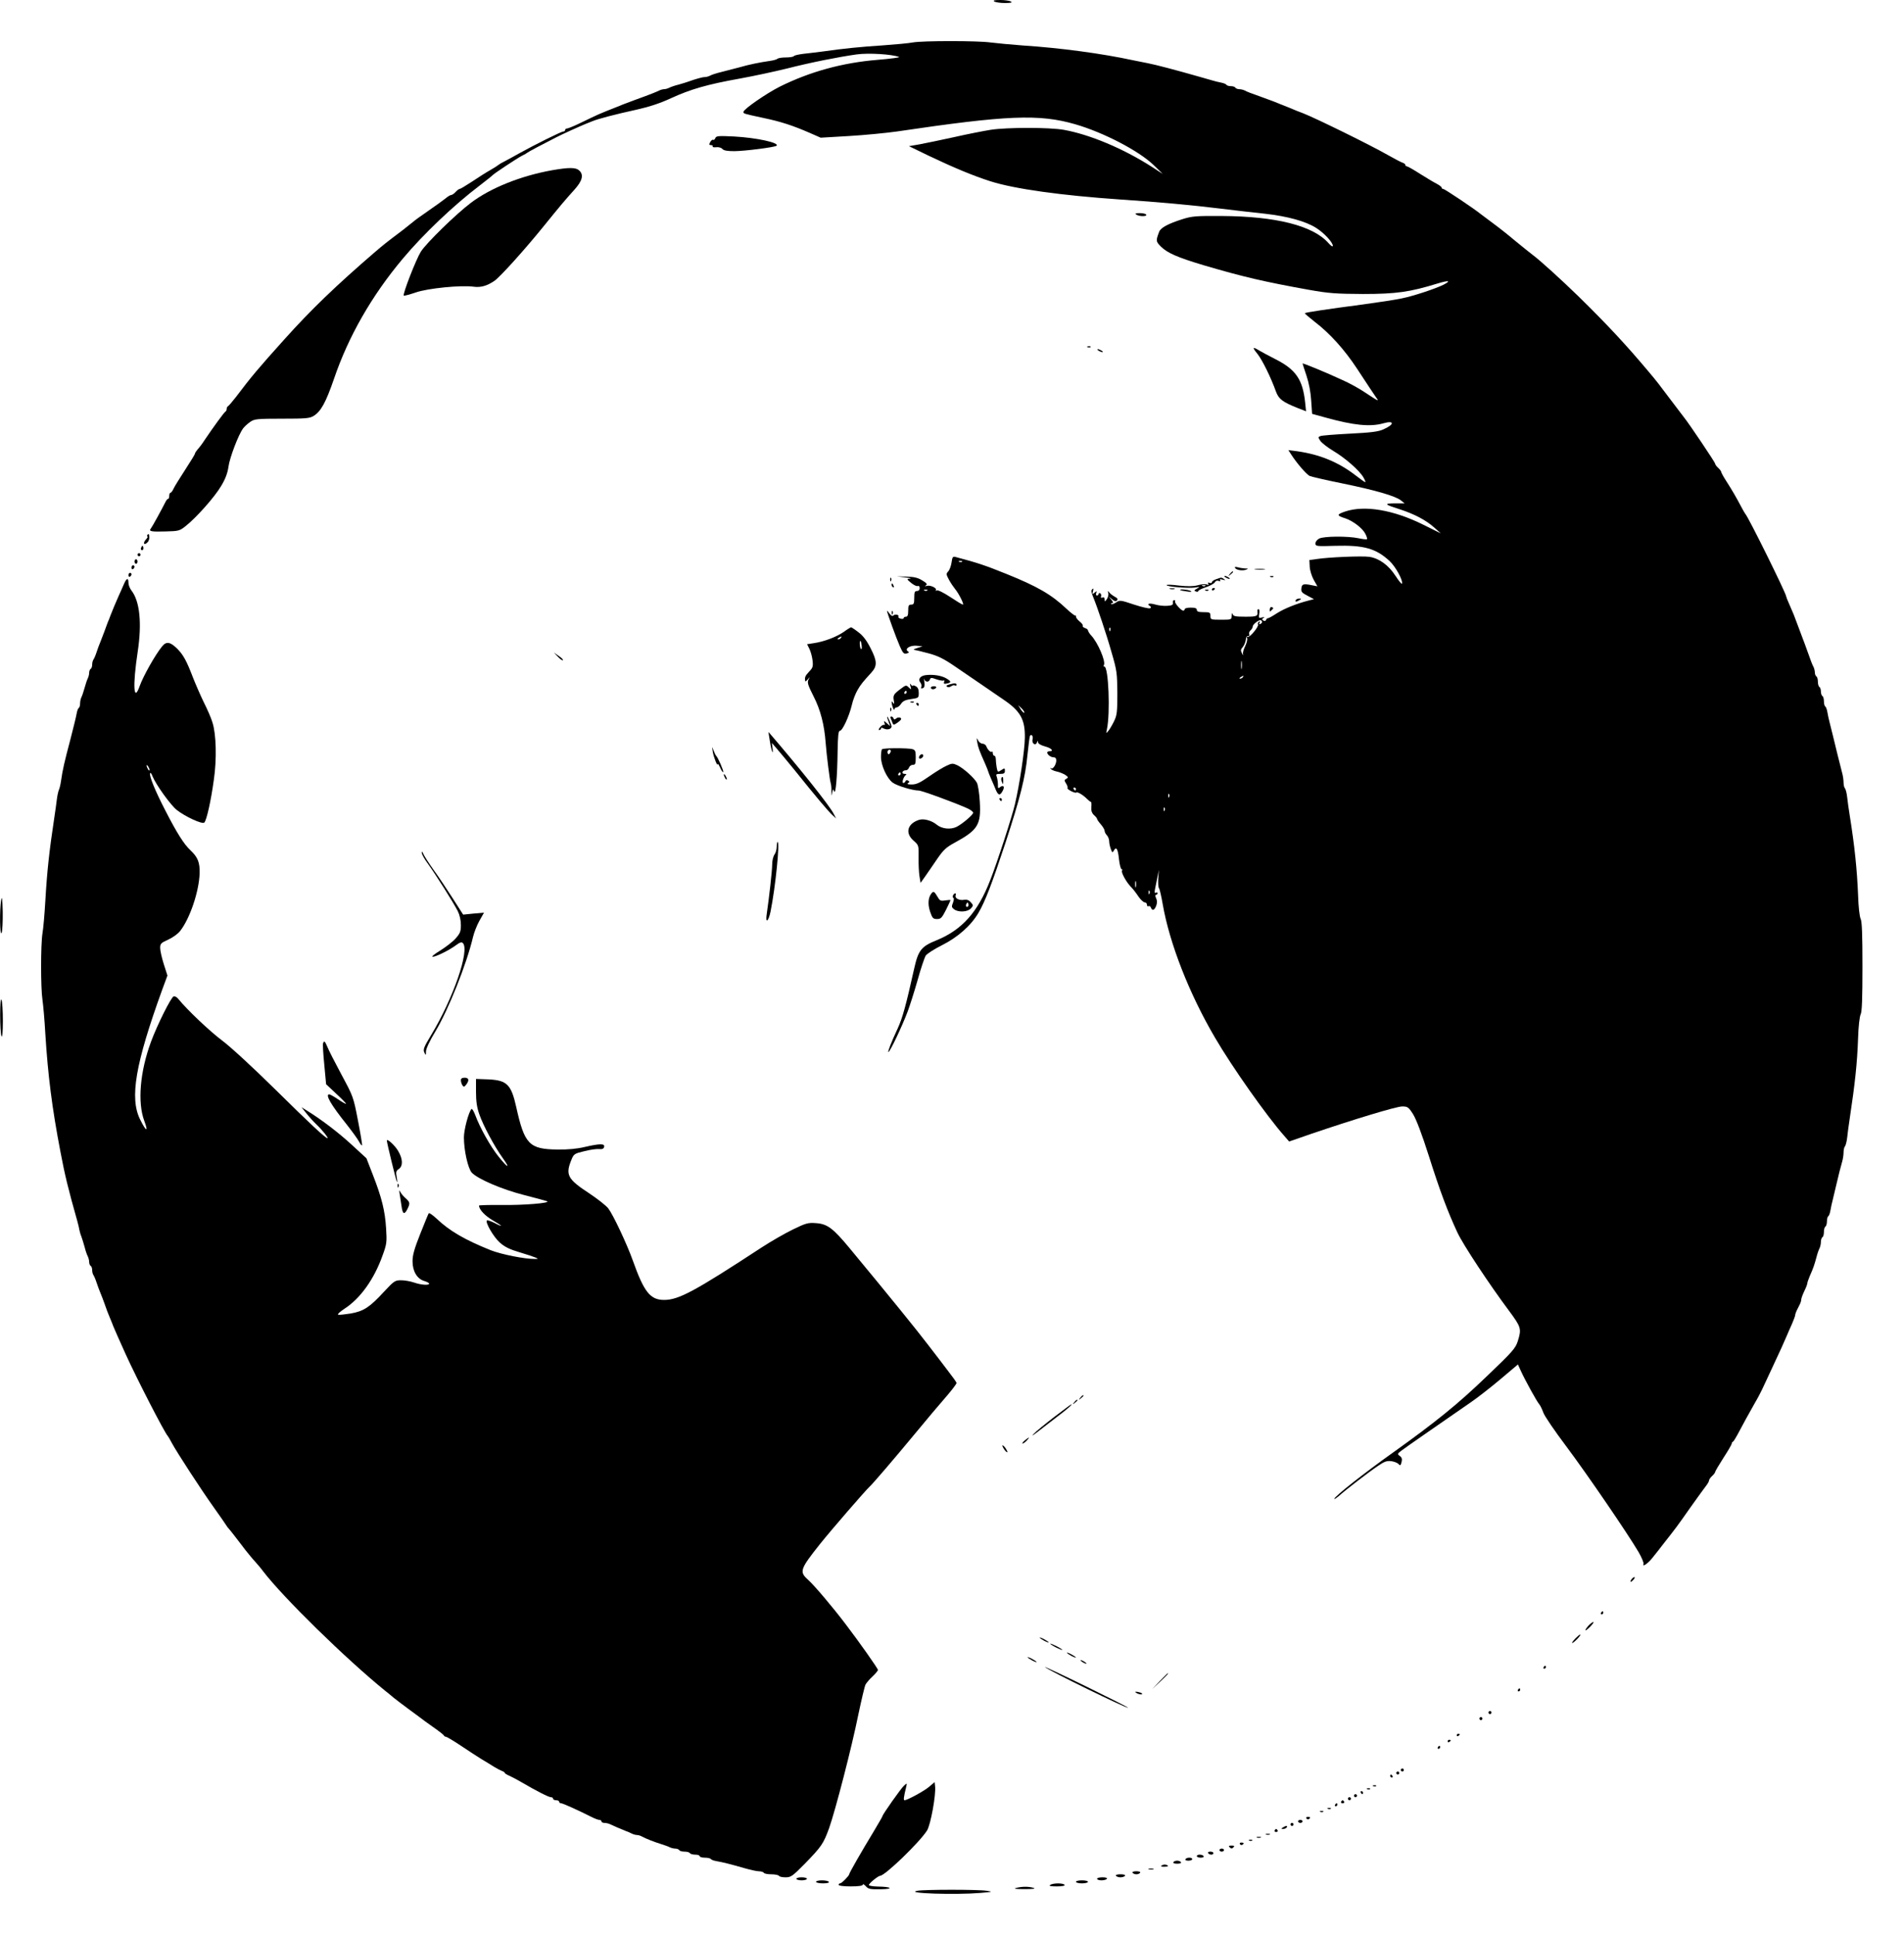 <?xml version="1.0" standalone="no"?>
<!DOCTYPE svg PUBLIC "-//W3C//DTD SVG 20010904//EN"
 "http://www.w3.org/TR/2001/REC-SVG-20010904/DTD/svg10.dtd">
<svg version="1.0" xmlns="http://www.w3.org/2000/svg"
 width="1260pt" height="1280pt" viewBox="0 0 1260 1280"
 preserveAspectRatio="xMidYMid meet">

<g transform="translate(0,1280) scale(0.1,-0.1)"
fill="#000000" stroke="none">
<path d="M6580 12790 c8 -5 40 -10 70 -10 39 0 51 3 40 10 -8 5 -40 10 -70 10
-39 0 -51 -3 -40 -10z"/>
<path d="M6040 12519 c-25 -5 -112 -13 -195 -19 -153 -10 -261 -21 -395 -40
-41 -5 -101 -13 -133 -16 -31 -4 -60 -10 -63 -15 -3 -5 -27 -9 -53 -9 -26 0
-51 -4 -56 -9 -6 -5 -28 -11 -50 -14 -70 -10 -138 -24 -200 -42 -33 -9 -87
-23 -120 -31 -33 -8 -68 -19 -77 -25 -10 -5 -25 -9 -35 -9 -15 0 -61 -13 -108
-30 -11 -4 -40 -13 -65 -20 -25 -6 -53 -16 -62 -21 -10 -5 -25 -9 -33 -9 -8 0
-23 -4 -33 -9 -18 -9 -57 -25 -157 -61 -33 -12 -71 -27 -85 -32 -14 -6 -35
-15 -47 -19 -58 -23 -71 -28 -113 -46 -25 -11 -79 -37 -120 -57 -41 -20 -81
-36 -87 -36 -7 0 -13 -4 -13 -10 0 -5 -6 -10 -12 -10 -14 0 -194 -90 -293
-145 -33 -19 -76 -42 -95 -52 -19 -9 -37 -20 -40 -23 -3 -3 -27 -19 -55 -35
-27 -15 -82 -50 -122 -77 -40 -26 -76 -48 -81 -48 -5 0 -17 -9 -27 -20 -10
-11 -23 -20 -29 -20 -6 0 -23 -10 -38 -23 -15 -12 -66 -49 -114 -82 -48 -33
-92 -65 -98 -71 -6 -5 -37 -30 -69 -55 -113 -85 -130 -99 -185 -146 -258 -222
-424 -382 -600 -578 -171 -190 -219 -247 -321 -382 -25 -32 -48 -59 -53 -61
-4 -2 -8 -10 -8 -17 0 -7 -3 -15 -7 -17 -8 -3 -83 -106 -138 -188 -16 -25 -38
-54 -48 -64 -9 -11 -17 -23 -17 -28 0 -4 -29 -51 -64 -105 -35 -54 -70 -110
-77 -125 -7 -16 -16 -28 -21 -28 -4 0 -8 -9 -8 -20 0 -11 -3 -20 -7 -20 -5 0
-13 -10 -19 -23 -24 -48 -87 -163 -96 -174 -15 -18 2 -22 98 -19 86 2 93 4
132 35 70 55 192 192 235 265 29 48 43 86 49 129 8 59 66 212 97 253 9 12 30
31 47 43 28 19 44 21 210 21 156 0 183 2 209 18 49 30 81 89 135 245 95 280
250 551 455 795 138 165 341 357 510 485 44 34 82 64 85 68 8 10 162 112 195
129 17 8 32 17 35 20 5 5 101 56 190 101 40 21 165 77 195 89 11 4 31 12 45
18 35 15 153 46 295 77 81 18 154 42 225 75 131 60 238 91 455 130 94 17 233
47 310 66 161 41 343 77 464 94 80 11 235 1 281 -17 8 -3 -56 -12 -143 -19
-232 -19 -447 -78 -648 -178 -89 -45 -239 -149 -239 -166 0 -12 -4 -11 130
-40 116 -24 198 -51 308 -99 l73 -32 187 11 c103 6 246 20 317 30 730 108 941
117 1180 48 187 -54 420 -175 518 -269 l62 -60 -77 50 c-187 119 -406 211
-578 242 -95 17 -377 17 -485 0 -44 -7 -152 -28 -240 -48 -88 -19 -191 -41
-230 -48 l-70 -12 130 -63 c168 -80 293 -132 408 -169 160 -51 469 -94 862
-121 244 -16 483 -38 660 -60 88 -11 221 -26 296 -34 150 -17 270 -50 339 -94
51 -32 110 -95 110 -118 0 -9 -11 -2 -29 18 -101 115 -347 177 -707 179 -169
1 -196 -1 -259 -21 -95 -30 -144 -57 -154 -83 -23 -61 -22 -64 11 -98 44 -43
107 -71 284 -124 261 -77 405 -110 694 -162 135 -24 181 -27 360 -28 219 0
310 13 492 69 76 23 94 20 40 -8 -50 -25 -199 -75 -275 -90 -41 -9 -159 -27
-263 -41 -230 -30 -374 -52 -379 -57 -2 -2 27 -27 64 -56 101 -77 197 -183
282 -312 87 -133 103 -156 126 -190 21 -28 19 -28 -79 37 -36 24 -101 60 -145
79 -103 48 -263 114 -263 109 0 -3 12 -39 26 -81 16 -48 28 -111 31 -165 l6
-87 91 -25 c184 -51 293 -62 379 -38 76 22 77 -7 1 -40 -33 -15 -82 -21 -221
-28 -98 -5 -186 -12 -195 -16 -16 -6 -16 -9 -1 -31 9 -14 48 -44 86 -67 79
-47 173 -129 200 -176 10 -17 15 -31 12 -31 -4 0 -32 20 -63 44 -115 89 -239
140 -391 161 l-55 7 18 -28 c37 -58 102 -133 123 -143 12 -5 111 -28 220 -50
218 -45 345 -82 383 -111 l25 -20 -65 0 c-75 -1 -69 -7 35 -40 95 -31 171 -71
225 -119 l45 -40 -115 57 c-199 99 -389 131 -518 88 -58 -20 -58 -27 0 -45 51
-17 114 -65 133 -102 9 -17 14 -33 11 -36 -2 -3 -28 0 -56 6 -70 15 -229 14
-260 -2 -14 -7 -25 -21 -25 -32 0 -19 6 -20 132 -16 188 5 268 -17 358 -100
40 -37 90 -128 83 -150 -2 -6 -21 17 -43 51 -46 71 -108 116 -173 126 -46 7
-270 -2 -352 -15 l-45 -6 2 -43 c1 -24 13 -63 26 -87 l25 -44 -31 6 c-61 13
-72 10 -75 -19 -3 -23 3 -30 40 -49 l43 -23 -35 -9 c-81 -21 -158 -52 -208
-83 -29 -19 -56 -34 -61 -34 -5 0 -11 -5 -13 -12 -3 -7 -10 -8 -17 -4 -11 7
-11 10 0 18 10 6 7 7 -9 3 -22 -6 -23 -4 -19 24 3 17 1 31 -4 31 -6 0 -9 -6
-8 -12 4 -35 -1 -38 -80 -38 -67 0 -80 3 -84 18 -3 10 -5 6 -6 -10 -1 -28 -2
-28 -71 -28 -68 0 -70 1 -70 25 0 23 -4 25 -45 25 -33 0 -45 4 -45 15 0 11
-11 15 -40 15 -22 0 -40 -4 -40 -10 0 -5 -4 -10 -10 -10 -14 0 -60 52 -54 62
3 4 0 8 -6 8 -6 0 -10 -8 -8 -17 2 -14 -5 -19 -37 -21 -22 -2 -57 2 -78 8 -39
12 -63 6 -38 -9 9 -6 10 -10 2 -15 -6 -4 -54 7 -106 24 -90 30 -95 31 -120 14
-14 -9 -28 -14 -32 -10 -3 3 0 6 7 6 9 0 7 7 -6 23 l-19 22 23 -19 c16 -14 26
-16 33 -9 8 8 5 15 -12 24 -13 7 -30 19 -37 28 -12 14 -13 14 -8 -2 3 -10 -1
-28 -9 -40 -13 -19 -15 -19 -15 -3 0 12 -5 16 -14 13 -10 -4 -13 -1 -10 7 3 8
1 17 -5 21 -6 3 -11 1 -11 -4 0 -6 -5 -11 -11 -11 -6 0 -8 7 -5 16 6 15 4 15
-11 3 -15 -13 -16 -12 -10 10 4 17 3 21 -5 13 -8 -8 -7 -21 5 -49 28 -68 88
-245 124 -373 34 -116 36 -135 37 -265 0 -122 -2 -146 -21 -185 -12 -25 -29
-54 -38 -65 -16 -19 -16 -19 -10 10 23 107 11 415 -17 415 -5 0 -6 4 -3 10 14
23 -40 150 -85 197 -11 12 -20 27 -20 32 0 5 -9 13 -20 16 -11 4 -18 10 -15
15 3 5 -6 17 -20 28 -14 11 -25 26 -25 33 0 7 -2 10 -5 7 -3 -2 -28 17 -57 44
-99 94 -192 148 -398 231 -144 58 -189 73 -336 112 -19 5 -22 0 -27 -36 -3
-22 -13 -49 -22 -59 -15 -16 -14 -20 5 -56 12 -22 30 -48 39 -59 26 -31 63
-105 53 -105 -5 0 -43 23 -85 51 -44 29 -81 47 -88 43 -7 -4 -9 -3 -6 3 8 13
-38 34 -60 27 -13 -4 -15 -3 -5 4 10 7 4 15 -25 32 -28 18 -55 24 -103 25
l-65 2 55 -7 c30 -3 45 -7 32 -8 -23 -2 -23 -3 7 -28 17 -14 37 -24 44 -21 8
3 13 -3 13 -14 0 -12 -7 -19 -18 -19 -15 0 -18 -8 -18 -45 0 -38 -3 -45 -20
-45 -17 0 -20 -7 -20 -40 0 -29 -4 -40 -15 -40 -8 0 -15 -4 -15 -9 0 -5 -9 -7
-20 -4 -11 3 -18 9 -15 13 8 12 -21 20 -33 8 -6 -6 -15 -2 -26 13 -9 13 -16
21 -16 17 0 -12 61 -180 85 -234 20 -45 26 -52 45 -47 16 4 18 8 8 14 -25 16
14 41 58 37 l39 -4 -35 -11 c-19 -6 -29 -12 -21 -12 8 -1 51 -11 95 -23 61
-16 101 -36 170 -83 50 -34 134 -91 186 -127 52 -36 115 -79 140 -96 113 -76
144 -132 142 -253 -1 -82 -34 -305 -66 -441 -19 -81 -118 -387 -164 -503 -82
-211 -187 -327 -353 -395 -102 -41 -122 -66 -149 -186 -55 -247 -78 -330 -110
-399 -44 -94 -67 -155 -61 -155 10 0 91 171 127 267 14 37 44 131 66 208 21
77 46 150 54 163 8 12 56 43 106 68 106 53 193 130 243 215 45 77 89 192 179
464 97 296 131 432 145 579 7 65 14 123 17 128 10 15 22 -2 17 -23 -7 -27 19
-46 29 -21 5 14 7 14 7 2 1 -10 18 -20 46 -28 43 -11 62 -32 30 -32 -8 0 -15
-4 -15 -8 0 -14 23 -32 42 -32 12 0 18 -7 18 -22 -1 -28 -24 -61 -35 -50 -5 4
-5 2 -2 -4 4 -6 21 -14 39 -18 17 -3 43 -14 57 -22 21 -15 22 -18 8 -26 -15
-8 -15 -11 -2 -32 8 -12 12 -25 9 -29 -3 -3 7 -12 24 -21 16 -8 32 -13 35 -9
7 6 45 -16 72 -44 10 -10 21 -18 24 -18 3 0 5 -15 3 -34 -2 -24 3 -39 17 -53
12 -10 21 -22 21 -26 0 -4 11 -20 25 -36 14 -16 25 -35 25 -43 0 -8 7 -21 15
-29 8 -9 15 -26 15 -39 0 -13 5 -36 11 -52 9 -25 11 -26 20 -10 16 29 27 11
34 -58 4 -36 12 -65 17 -65 5 0 6 -5 3 -10 -7 -11 26 -71 54 -102 21 -22 32
-36 59 -75 13 -18 30 -33 38 -33 8 0 14 -7 14 -16 0 -8 5 -12 10 -9 6 3 13 -1
16 -9 9 -24 23 -19 35 11 7 19 7 35 0 50 -7 15 -7 23 -1 23 6 0 10 5 10 11 0
5 -5 7 -11 3 -8 -5 -10 3 -5 27 4 19 11 54 16 79 l9 45 -4 -56 c-2 -31 0 -61
5 -65 4 -5 15 -52 24 -104 45 -261 176 -595 347 -886 114 -195 342 -518 457
-648 l33 -38 147 51 c282 96 563 181 601 181 36 0 42 -4 72 -51 21 -34 58
-130 105 -278 73 -231 124 -366 188 -504 37 -80 212 -345 343 -520 79 -107 83
-118 57 -200 -15 -47 -34 -69 -208 -235 -188 -181 -337 -301 -611 -497 -200
-142 -395 -296 -395 -311 0 -4 12 4 28 17 41 38 200 160 261 201 44 30 59 35
90 31 20 -3 41 -12 47 -20 10 -11 13 -9 19 14 5 20 2 31 -12 41 -17 12 -16 14
11 35 26 20 244 171 461 321 44 30 132 99 195 152 l115 97 20 -44 c28 -61 105
-201 121 -219 7 -8 19 -33 27 -55 7 -22 76 -123 153 -225 137 -183 405 -575
478 -699 20 -35 35 -70 32 -78 -10 -24 31 4 61 43 16 19 48 61 73 93 78 99 89
113 175 236 47 66 94 131 105 145 11 14 20 30 20 36 0 6 9 19 20 29 11 10 20
22 20 26 0 5 25 47 55 94 30 46 55 89 55 94 0 5 3 11 8 13 4 2 16 21 28 43 31
59 82 152 118 215 18 30 39 71 48 90 9 19 37 80 63 135 58 124 79 170 98 215
8 19 24 56 36 82 11 26 21 52 21 58 0 6 5 19 10 30 6 11 15 29 20 40 6 11 10
26 10 33 0 7 9 32 20 55 11 22 20 46 20 51 0 6 7 27 16 48 24 54 30 72 44 123
6 25 16 53 21 62 5 10 9 29 9 42 0 14 5 28 10 31 6 3 10 19 10 35 0 16 4 32
10 35 5 3 10 19 10 35 0 16 4 31 9 34 5 3 11 20 14 38 3 18 10 51 16 73 5 22
14 58 19 80 18 79 34 140 43 171 5 17 9 44 9 60 0 17 4 34 9 40 5 5 12 32 15
59 3 28 10 82 16 120 36 239 50 369 56 535 2 76 10 145 17 159 9 17 12 106 12
316 0 210 -3 299 -12 316 -7 14 -15 83 -17 159 -7 167 -22 318 -56 530 -6 36
-13 88 -16 115 -3 28 -10 54 -15 60 -5 5 -9 22 -9 38 0 16 -4 46 -10 66 -11
43 -48 189 -61 246 -6 22 -15 58 -20 80 -6 22 -13 55 -16 73 -3 18 -9 35 -14
38 -5 3 -9 18 -9 34 0 16 -4 32 -10 35 -5 3 -10 17 -10 30 0 13 -4 27 -10 30
-5 3 -10 19 -10 35 0 16 -4 32 -10 35 -5 3 -10 15 -10 26 0 10 -4 27 -9 37 -6
9 -22 51 -36 92 -15 41 -30 84 -35 95 -4 11 -18 47 -30 80 -27 74 -33 88 -59
147 -12 26 -21 50 -21 53 0 19 -251 527 -270 545 -3 3 -14 23 -26 45 -32 61
-62 113 -100 172 -19 29 -34 57 -34 62 0 4 -9 16 -20 26 -11 10 -20 22 -20 28
0 8 -174 267 -206 306 -7 9 -41 54 -76 100 -98 130 -99 132 -157 201 -152 181
-278 316 -466 500 -112 109 -255 239 -304 275 -15 11 -65 52 -112 90 -46 39
-113 92 -149 118 -36 27 -72 54 -80 60 -44 36 -240 167 -249 167 -6 0 -11 4
-11 9 0 5 -15 16 -32 25 -18 9 -68 39 -111 66 -43 28 -83 50 -88 50 -5 0 -9 4
-9 9 0 5 -8 11 -17 14 -10 3 -54 26 -98 51 -119 68 -478 244 -560 276 -25 9
-62 24 -97 39 -16 6 -39 16 -53 21 -14 6 -35 14 -47 19 -13 5 -57 21 -98 36
-41 14 -83 30 -92 36 -10 5 -27 9 -37 9 -11 0 -23 5 -26 10 -3 6 -17 10 -30
10 -13 0 -26 4 -29 9 -3 5 -18 11 -33 14 -16 3 -46 10 -68 17 -22 6 -53 15
-70 20 -161 46 -297 82 -350 92 -27 5 -70 14 -95 19 -208 45 -484 82 -730 98
-80 6 -176 15 -215 20 -83 12 -451 12 -515 0z m327 -3435 c-3 -3 -12 -4 -19
-1 -8 3 -5 6 6 6 11 1 17 -2 13 -5z m-230 -190 c-3 -3 -12 -4 -19 -1 -8 3 -5
6 6 6 11 1 17 -2 13 -5z m2215 -209 c0 -5 -6 -11 -13 -14 -7 -2 -9 1 -4 9 5 9
4 11 -4 6 -6 -4 -9 -12 -6 -17 8 -13 -56 -90 -68 -82 -6 4 -8 0 -4 -10 3 -8
-3 -32 -13 -52 -10 -20 -17 -44 -14 -53 3 -10 -1 -7 -7 6 -10 18 -9 25 5 41 9
10 18 32 20 47 1 18 7 28 15 26 8 -2 11 3 8 12 -3 8 1 20 9 26 8 7 14 18 14
25 0 14 40 45 53 42 5 -2 9 -7 9 -12z m-1005 -57 c-3 -8 -6 -5 -6 6 -1 11 2
17 5 13 3 -3 4 -12 1 -19z m870 -250 c-2 -13 -4 -3 -4 22 0 25 2 35 4 23 2
-13 2 -33 0 -45z m8 -58 c-3 -5 -12 -10 -18 -10 -7 0 -6 4 3 10 19 12 23 12
15 0z m-1447 -235 c-3 -3 -13 7 -23 22 l-17 28 23 -22 c12 -12 20 -25 17 -28z
m342 -505 c0 -5 -2 -10 -4 -10 -3 0 -8 5 -11 10 -3 6 -1 10 4 10 6 0 11 -4 11
-10z m617 -52 c-3 -8 -6 -5 -6 6 -1 11 2 17 5 13 3 -3 4 -12 1 -19z m-30 -90
c-3 -8 -6 -5 -6 6 -1 11 2 17 5 13 3 -3 4 -12 1 -19z m-190 -505 c-3 -10 -5
-2 -5 17 0 19 2 27 5 18 2 -10 2 -26 0 -35z m90 -45 c-3 -8 -6 -5 -6 6 -1 11
2 17 5 13 3 -3 4 -12 1 -19z"/>
<path d="M4734 11887 c-3 -9 -10 -15 -15 -12 -4 3 -13 -4 -19 -15 -9 -16 -8
-20 5 -20 9 0 14 -4 11 -9 -3 -4 7 -7 23 -5 17 2 34 -3 41 -11 9 -11 33 -15
79 -15 66 0 271 26 280 36 20 20 -134 53 -281 61 -103 5 -118 4 -124 -10z"/>
<path d="M3655 11674 c-208 -37 -408 -117 -539 -216 -98 -74 -294 -265 -331
-323 -31 -49 -122 -282 -113 -291 3 -2 38 7 79 21 80 28 302 50 385 38 46 -6
88 6 136 39 38 26 202 208 328 364 116 143 134 164 203 241 52 58 61 98 29
126 -22 20 -67 20 -177 1z"/>
<path d="M7520 11380 c20 -13 73 -13 65 0 -3 6 -23 10 -43 10 -28 0 -33 -3
-22 -10z"/>
<path d="M7198 10503 c7 -3 16 -2 19 1 4 3 -2 6 -13 5 -11 0 -14 -3 -6 -6z"/>
<path d="M8322 10458 c32 -41 88 -154 122 -249 18 -49 44 -69 145 -109 l54
-21 -6 58 c-16 153 -62 219 -199 288 -40 20 -86 45 -103 55 -47 29 -50 23 -13
-22z"/>
<path d="M7270 10480 c8 -5 20 -10 25 -10 6 0 3 5 -5 10 -8 5 -19 10 -25 10
-5 0 -3 -5 5 -10z"/>
<path d="M977 9263 c-5 -7 -5 -13 -1 -13 4 0 -1 -9 -11 -20 -22 -24 -11 -41
11 -18 9 8 14 26 12 39 -2 17 -6 20 -11 12z"/>
<path d="M936 9181 c-4 -7 -5 -15 -2 -18 9 -9 19 4 14 18 -4 11 -6 11 -12 0z"/>
<path d="M910 9130 c0 -5 5 -10 10 -10 6 0 10 5 10 10 0 6 -4 10 -10 10 -5 0
-10 -4 -10 -10z"/>
<path d="M890 9085 c0 -8 5 -15 10 -15 6 0 10 7 10 15 0 8 -4 15 -10 15 -5 0
-10 -7 -10 -15z"/>
<path d="M870 9044 c0 -8 5 -12 10 -9 6 3 10 10 10 16 0 5 -4 9 -10 9 -5 0
-10 -7 -10 -16z"/>
<path d="M8173 9043 c9 -15 49 -21 73 -12 17 7 16 8 -6 8 -14 1 -36 4 -49 8
-16 4 -22 2 -18 -4z"/>
<path d="M8308 9033 c18 -2 45 -2 60 0 15 2 0 4 -33 4 -33 0 -45 -2 -27 -4z"/>
<path d="M8139 9003 c-13 -16 -12 -17 4 -4 9 7 17 15 17 17 0 8 -8 3 -21 -13z"/>
<path d="M850 8994 c0 -8 5 -12 10 -9 6 3 10 10 10 16 0 5 -4 9 -10 9 -5 0
-10 -7 -10 -16z"/>
<path d="M8110 8980 c8 -5 20 -10 25 -10 6 0 3 5 -5 10 -8 5 -19 10 -25 10 -5
0 -3 -5 5 -10z"/>
<path d="M8408 8983 c7 -3 16 -2 19 1 4 3 -2 6 -13 5 -11 0 -14 -3 -6 -6z"/>
<path d="M5891 8964 c0 -11 3 -14 6 -6 3 7 2 16 -1 19 -3 4 -6 -2 -5 -13z"/>
<path d="M8048 8968 c-16 -5 -28 -14 -28 -20 0 -6 -7 -7 -16 -4 -10 4 -13 2
-8 -6 5 -8 2 -9 -10 -5 -9 4 -36 2 -60 -5 -30 -8 -67 -8 -124 -2 -45 6 -82 7
-82 3 0 -11 145 -22 188 -16 35 6 35 5 13 -7 -19 -11 -21 -14 -7 -19 9 -4 16
-2 16 3 0 4 22 16 50 25 27 9 54 24 59 32 5 10 15 14 25 10 11 -4 15 -3 10 4
-4 8 1 9 17 4 19 -5 21 -4 9 4 -17 12 -17 12 -52 -1z m-71 -44 c-3 -3 -12 -4
-19 -1 -8 3 -5 6 6 6 11 1 17 -2 13 -5z"/>
<path d="M821 8938 c-8 -18 -25 -58 -39 -88 -23 -53 -33 -76 -51 -122 -4 -13
-13 -34 -19 -48 -5 -14 -15 -41 -22 -60 -7 -19 -18 -48 -25 -65 -7 -16 -19
-48 -26 -70 -7 -22 -17 -44 -21 -49 -4 -6 -8 -20 -8 -32 0 -13 -4 -26 -10 -29
-5 -3 -10 -15 -10 -26 0 -10 -4 -27 -9 -37 -5 -9 -14 -37 -21 -62 -7 -25 -16
-53 -21 -62 -5 -10 -9 -29 -9 -42 0 -14 -4 -27 -9 -30 -5 -3 -11 -20 -14 -38
-3 -18 -22 -96 -42 -173 -38 -143 -51 -199 -61 -270 -3 -22 -9 -49 -14 -60 -5
-11 -11 -40 -14 -65 -3 -25 -10 -76 -16 -115 -35 -230 -49 -365 -60 -555 -5
-85 -13 -182 -19 -215 -12 -76 -12 -361 0 -440 5 -33 14 -134 19 -225 17 -272
44 -489 100 -780 29 -153 50 -241 112 -460 5 -19 12 -46 14 -60 3 -14 9 -34
14 -45 4 -11 13 -40 20 -65 6 -25 16 -53 21 -62 5 -10 9 -27 9 -37 0 -11 5
-23 10 -26 6 -3 10 -16 10 -29 0 -12 4 -26 8 -31 4 -6 14 -28 21 -50 7 -22 19
-53 26 -70 7 -16 18 -46 25 -65 15 -44 24 -67 40 -105 7 -16 16 -39 20 -50 9
-22 35 -81 82 -185 76 -167 258 -520 278 -540 3 -3 16 -25 29 -50 34 -62 191
-304 276 -423 39 -55 75 -106 80 -115 6 -10 13 -19 16 -22 3 -3 24 -28 45 -56
21 -28 53 -68 69 -90 17 -21 44 -55 62 -74 17 -19 42 -48 54 -65 134 -175 546
-578 808 -791 13 -10 38 -30 55 -45 17 -14 60 -46 96 -73 36 -26 72 -53 80
-59 8 -7 47 -35 85 -62 39 -27 72 -53 73 -57 2 -5 8 -8 13 -8 5 0 49 -26 97
-58 48 -32 109 -72 135 -88 27 -16 65 -39 85 -52 21 -13 45 -25 55 -29 9 -3
17 -8 17 -12 0 -3 15 -13 33 -20 17 -8 55 -28 82 -44 90 -53 176 -97 191 -97
8 0 14 -4 14 -10 0 -5 9 -10 20 -10 11 0 20 -4 20 -10 0 -5 6 -10 13 -10 11 0
111 -45 200 -90 22 -11 45 -20 53 -20 8 0 14 -4 14 -10 0 -5 9 -10 20 -10 11
0 28 -4 38 -9 18 -9 58 -26 102 -44 14 -5 33 -13 42 -18 10 -5 25 -9 33 -9 8
0 23 -4 33 -10 28 -15 84 -37 127 -50 22 -7 48 -16 57 -21 10 -5 27 -9 37 -9
11 0 23 -5 26 -10 3 -6 19 -10 35 -10 16 0 32 -4 35 -10 3 -5 19 -10 36 -10
16 0 29 -4 29 -10 0 -5 15 -10 34 -10 19 0 37 -4 40 -9 3 -5 20 -11 38 -14 41
-7 93 -20 183 -46 39 -11 82 -21 97 -21 15 0 30 -5 33 -10 3 -6 26 -10 50 -10
24 0 47 -5 50 -10 3 -6 23 -10 44 -10 35 0 46 8 125 88 114 117 125 134 163
238 42 120 148 528 193 750 21 99 42 189 48 200 6 10 26 35 46 53 20 19 36 38
36 43 0 9 -126 188 -214 303 -88 116 -205 254 -248 293 -60 54 -55 69 80 239
72 90 298 351 327 378 22 20 155 175 300 350 82 99 165 198 185 220 55 63 90
108 90 116 0 4 -24 38 -53 75 -29 38 -90 119 -137 179 -74 97 -248 312 -519
639 -108 130 -146 159 -221 164 -52 4 -67 0 -151 -41 -52 -25 -146 -79 -209
-120 -443 -290 -549 -347 -645 -347 -92 0 -133 52 -207 260 -38 107 -130 303
-163 346 -14 18 -70 62 -124 98 -147 96 -161 124 -118 227 14 34 20 38 84 53
38 10 83 16 98 14 21 -2 30 2 33 15 5 22 -28 22 -128 -1 -50 -12 -111 -18
-180 -17 -188 2 -219 34 -274 282 -33 148 -61 176 -183 182 l-83 3 0 -86 c0
-62 6 -103 22 -148 24 -71 100 -213 154 -288 54 -75 36 -70 -25 6 -55 68 -125
193 -156 277 -10 26 -21 44 -25 40 -19 -20 -50 -138 -50 -187 0 -88 27 -206
52 -234 40 -42 200 -111 346 -148 75 -19 144 -38 152 -41 28 -12 -154 -27
-302 -25 -82 1 -148 -1 -148 -4 0 -26 40 -68 92 -98 68 -39 72 -49 7 -15 -23
11 -44 18 -47 15 -12 -13 45 -111 86 -147 33 -29 66 -45 131 -64 47 -14 95
-30 106 -35 18 -8 18 -9 -5 -9 -65 -1 -222 30 -293 58 -172 69 -273 128 -358
209 -26 24 -49 40 -52 35 -3 -4 -28 -66 -56 -136 -39 -98 -51 -141 -51 -181 0
-66 30 -117 78 -131 17 -5 32 -13 32 -17 0 -13 -54 -9 -100 7 -23 8 -62 15
-85 15 -41 0 -47 -4 -115 -77 -94 -102 -134 -128 -220 -143 -38 -6 -75 -10
-82 -8 -7 3 12 20 42 40 104 67 196 195 252 353 27 74 29 87 23 178 -7 117
-29 204 -87 353 l-43 111 -99 91 c-87 80 -201 167 -299 227 l-32 20 32 -40
c17 -22 48 -56 68 -75 37 -35 81 -90 72 -90 -13 0 -115 95 -347 324 -146 144
-296 282 -350 322 -84 63 -232 204 -288 273 -10 14 -25 22 -33 19 -18 -7 -108
-188 -149 -298 -74 -199 -91 -404 -45 -526 29 -78 12 -71 -28 10 -70 142 -32
366 147 860 l34 92 -24 75 c-13 41 -24 89 -24 107 0 29 5 34 54 56 30 14 64
38 79 58 65 84 124 261 128 380 2 72 -12 107 -61 153 -43 40 -90 115 -165 261
-68 131 -108 230 -102 248 3 6 10 -2 16 -19 22 -55 119 -190 160 -223 55 -44
170 -97 183 -84 15 15 44 143 63 283 20 136 16 301 -9 379 -7 25 -33 86 -58
135 -24 50 -56 124 -72 165 -41 107 -62 145 -99 184 -49 50 -76 55 -104 20
-46 -56 -125 -197 -148 -261 -41 -117 -48 -1 -14 224 29 191 14 335 -41 406
-11 14 -20 37 -20 51 0 35 -12 33 -29 -6z m169 -1233 c0 -5 -5 -3 -10 5 -5 8
-10 20 -10 25 0 6 5 3 10 -5 5 -8 10 -19 10 -25z"/>
<path d="M5900 8931 c0 -6 4 -13 10 -16 6 -3 7 1 4 9 -7 18 -14 21 -14 7z"/>
<path d="M7743 8903 c9 -2 23 -2 30 0 6 3 -1 5 -18 5 -16 0 -22 -2 -12 -5z"/>
<path d="M8020 8899 c0 -5 5 -7 10 -4 6 3 10 8 10 11 0 2 -4 4 -10 4 -5 0 -10
-5 -10 -11z"/>
<path d="M7811 8896 c2 -2 22 -6 44 -9 27 -4 35 -3 25 3 -14 9 -79 15 -69 6z"/>
<path d="M7978 8893 c7 -3 16 -2 19 1 4 3 -2 6 -13 5 -11 0 -14 -3 -6 -6z"/>
<path d="M8575 8830 c-8 -13 5 -13 25 0 13 8 13 10 -2 10 -9 0 -20 -4 -23 -10z"/>
<path d="M8403 8768 c-1 -11 1 -16 5 -12 4 5 11 12 15 15 5 3 2 9 -5 12 -9 3
-14 -3 -15 -15z"/>
<path d="M5901 8744 c0 -11 3 -14 6 -6 3 7 2 16 -1 19 -3 4 -6 -2 -5 -13z"/>
<path d="M5583 8619 c-48 -33 -129 -64 -197 -74 l-45 -7 15 -30 c8 -16 18 -50
21 -76 5 -42 2 -50 -24 -77 -25 -27 -29 -36 -24 -62 0 -4 8 2 17 13 15 18 15
18 4 -3 -9 -19 -3 -37 34 -110 46 -90 71 -187 80 -308 6 -80 27 -246 33 -265
3 -8 6 -33 5 -55 0 -33 1 -35 5 -10 5 26 6 27 13 10 10 -28 21 96 23 265 2
102 5 135 15 135 17 0 61 95 79 170 7 33 25 78 38 100 22 38 33 51 92 116 39
43 38 75 -5 159 -26 52 -51 85 -81 107 -23 18 -46 33 -49 33 -4 -1 -26 -14
-49 -31z m-18 -39 c-3 -5 -12 -10 -18 -10 -7 0 -6 4 3 10 19 12 23 12 15 0z
m137 -49 c2 -17 1 -28 -4 -25 -8 5 -12 54 -4 54 2 0 6 -13 8 -29z"/>
<path d="M3692 8455 c15 -16 30 -26 33 -23 4 3 -9 16 -27 28 l-33 23 27 -28z"/>
<path d="M6123 8333 c-34 -5 -50 -28 -32 -49 6 -8 9 -20 6 -28 -4 -10 -1 -13
9 -9 12 4 14 15 11 42 -3 20 -3 28 -1 19 7 -22 30 -24 38 -3 4 12 10 13 45 0
21 -7 43 -10 47 -7 4 4 5 0 2 -9 -5 -12 -1 -15 18 -11 31 6 30 14 -4 34 -32
19 -90 28 -139 21z"/>
<path d="M6025 8260 c7 -24 6 -24 -11 -8 -17 17 -20 16 -53 -9 -48 -36 -52
-43 -46 -78 4 -22 2 -26 -5 -15 -9 13 -10 13 -9 0 1 -20 17 -59 18 -42 1 6 7
12 15 12 7 0 21 11 29 24 12 18 29 26 67 31 49 7 50 8 50 41 0 23 -6 37 -20
44 -11 6 -20 7 -20 3 0 -4 -5 -1 -11 7 -8 11 -9 9 -4 -10z m-25 -40 c0 -5 -5
-10 -11 -10 -5 0 -7 5 -4 10 3 6 8 10 11 10 2 0 4 -4 4 -10z"/>
<path d="M6280 8271 c-17 -5 -21 -9 -12 -15 7 -4 19 -2 27 4 8 6 19 9 25 5 5
-3 10 -1 10 4 0 12 -12 13 -50 2z"/>
<path d="M6160 8250 c0 -5 6 -10 14 -10 8 0 18 5 21 10 3 6 -3 10 -14 10 -12
0 -21 -4 -21 -10z"/>
<path d="M6028 8153 c7 -3 16 -2 19 1 4 3 -2 6 -13 5 -11 0 -14 -3 -6 -6z"/>
<path d="M6065 8140 c3 -5 8 -10 11 -10 2 0 4 5 4 10 0 6 -5 10 -11 10 -5 0
-7 -4 -4 -10z"/>
<path d="M5891 8104 c0 -11 3 -14 6 -6 3 7 2 16 -1 19 -3 4 -6 -2 -5 -13z"/>
<path d="M5871 8058 c-1 -4 4 -19 10 -34 l10 -28 -22 19 c-20 18 -22 18 -16 2
4 -10 3 -16 -2 -13 -4 3 -16 -3 -26 -14 -10 -12 -13 -20 -7 -20 7 0 12 5 12
10 0 7 6 7 19 0 22 -11 51 -4 51 14 -1 13 -28 74 -29 64z"/>
<path d="M5894 8048 c3 -7 9 -21 12 -30 6 -16 9 -16 36 3 22 16 26 24 17 30
-8 4 -20 3 -28 -4 -11 -9 -15 -9 -18 1 -3 6 -9 12 -15 12 -5 0 -7 -6 -4 -12z"/>
<path d="M5095 7895 c10 -65 25 -101 17 -42 l-4 32 36 -42 c20 -23 70 -84 112
-135 141 -176 225 -275 251 -299 l26 -24 -16 31 c-28 55 -225 302 -431 541 -1
1 3 -27 9 -62z"/>
<path d="M6467 7890 c6 -35 13 -55 52 -142 11 -26 21 -50 21 -53 0 -3 9 -24
19 -48 10 -23 25 -57 32 -75 16 -36 28 -37 46 -1 14 27 1 38 -21 20 -10 -9
-13 -5 -12 16 0 16 -3 38 -7 51 -8 20 -5 22 22 22 24 0 31 4 31 20 0 19 -1 20
-24 5 -23 -15 -24 -15 -30 16 -3 17 -6 42 -6 55 0 13 -4 24 -10 24 -5 0 -10 8
-10 17 0 9 -3 14 -6 10 -8 -7 -28 12 -37 36 -3 9 -15 17 -25 17 -10 0 -24 10
-30 23 -9 19 -10 17 -5 -13z"/>
<path d="M4717 7826 c6 -37 32 -102 33 -81 1 6 7 -5 16 -24 8 -19 17 -32 20
-29 5 5 -35 98 -47 108 -3 3 -11 19 -17 35 -11 29 -11 29 -5 -9z"/>
<path d="M5837 7843 c-4 -3 -7 -27 -7 -51 0 -56 40 -143 78 -170 28 -21 132
-52 171 -52 20 0 220 -73 319 -116 23 -10 42 -24 42 -31 0 -13 -70 -73 -109
-93 -40 -20 -98 -14 -132 14 -32 27 -85 42 -117 32 -77 -25 -94 -87 -37 -137
35 -31 35 -31 34 -113 -1 -44 2 -100 6 -124 l7 -43 32 45 c17 25 53 76 79 115
40 58 59 76 115 106 154 84 175 119 166 271 -3 55 -12 111 -19 125 -18 33 -87
95 -129 116 -31 14 -36 14 -72 -3 -21 -9 -73 -41 -116 -71 -60 -42 -84 -53
-115 -53 -25 0 -33 3 -24 9 11 7 11 10 0 17 -7 4 -14 3 -17 -4 -2 -7 -8 -12
-14 -12 -12 0 1 42 16 52 7 5 4 8 -7 8 -11 0 -17 5 -14 13 2 6 11 11 20 11 9
-1 19 7 22 17 4 11 15 19 26 19 16 0 19 7 19 49 0 42 -3 49 -22 55 -31 8 -193
8 -201 -1z m57 -18 c-4 -8 -9 -15 -13 -15 -4 0 -8 7 -8 15 0 8 6 15 13 15 8 0
11 -6 8 -15z m66 -145 c0 -5 -5 -10 -11 -10 -5 0 -7 5 -4 10 3 6 8 10 11 10 2
0 4 -4 4 -10z"/>
<path d="M6085 7799 c-4 -6 -5 -13 -2 -16 7 -7 27 6 27 18 0 12 -17 12 -25 -2z"/>
<path d="M4790 7675 c0 -5 5 -17 10 -25 5 -8 10 -10 10 -5 0 6 -5 17 -10 25
-5 8 -10 11 -10 5z"/>
<path d="M6627 7653 c-3 -5 -1 -17 4 -28 7 -17 8 -17 8 8 1 27 -4 34 -12 20z"/>
<path d="M6615 7510 c3 -5 8 -10 11 -10 2 0 4 5 4 10 0 6 -5 10 -11 10 -5 0
-7 -4 -4 -10z"/>
<path d="M5140 7198 c0 -18 -7 -42 -15 -52 -8 -11 -15 -40 -15 -65 0 -41 -20
-218 -36 -328 -10 -65 11 -52 25 15 33 163 63 462 47 462 -3 0 -6 -15 -6 -32z"/>
<path d="M2791 7159 c-1 -9 18 -43 42 -75 53 -74 168 -256 196 -311 13 -26 21
-61 21 -93 0 -43 -5 -55 -36 -90 -20 -22 -67 -58 -103 -80 -36 -22 -58 -40
-48 -40 22 0 111 44 155 77 25 19 37 22 45 14 47 -47 -64 -367 -210 -609 -48
-79 -54 -95 -45 -115 10 -21 11 -21 11 8 1 18 25 70 61 129 88 146 208 448
250 626 7 30 26 79 43 109 l30 53 -69 -6 -69 -7 -69 108 c-38 59 -95 145 -128
190 -32 45 -62 92 -67 105 -7 15 -10 18 -10 7z"/>
<path d="M6163 6888 c-21 -27 -24 -71 -8 -119 15 -44 20 -49 46 -49 25 0 32 7
59 60 16 33 30 62 30 64 0 3 -16 2 -35 -1 -31 -5 -36 -2 -52 26 -20 34 -26 37
-40 19z"/>
<path d="M6306 6875 c-3 -8 -1 -15 3 -15 5 0 4 -14 -2 -31 -11 -27 -10 -32 7
-45 29 -21 89 -18 111 6 17 19 17 21 -1 41 -12 14 -26 19 -44 16 -31 -6 -63
10 -56 29 3 8 1 14 -3 14 -5 0 -11 -7 -15 -15z m100 -72 c-10 -10 -19 5 -10
18 6 11 8 11 12 0 2 -7 1 -15 -2 -18z"/>
<path d="M8 6845 c-12 -62 -9 -246 3 -216 5 13 8 76 7 140 -2 86 -5 106 -10
76z"/>
<path d="M1 6085 c0 -66 4 -129 9 -140 5 -13 9 24 9 100 0 66 -4 129 -9 140
-5 13 -9 -24 -9 -100z"/>
<path d="M2138 5898 c-3 -7 1 -71 8 -142 l12 -129 66 -62 c36 -33 66 -64 66
-67 0 -4 -23 9 -51 28 -28 19 -55 34 -60 34 -29 0 11 -69 115 -199 37 -47 74
-98 82 -114 9 -16 17 -27 20 -24 2 2 -10 76 -27 163 -30 157 -32 161 -109 304
-43 80 -85 162 -93 183 -17 40 -22 44 -29 25z"/>
<path d="M3050 5653 c0 -10 5 -25 10 -33 9 -13 12 -12 25 4 22 29 18 46 -10
46 -17 0 -25 -5 -25 -17z"/>
<path d="M2560 5254 c0 -14 62 -269 67 -274 3 -3 2 12 -2 33 -6 32 -4 41 14
53 29 20 27 67 -4 119 -21 37 -75 86 -75 69z"/>
<path d="M2631 4954 c0 -11 3 -14 6 -6 3 7 2 16 -1 19 -3 4 -6 -2 -5 -13z"/>
<path d="M2645 4900 c3 -19 8 -54 12 -78 7 -54 18 -61 38 -23 20 40 19 47 -11
74 -14 12 -30 31 -35 42 -7 15 -8 11 -4 -15z"/>
<path d="M7149 3553 c-13 -16 -12 -17 4 -4 9 7 17 15 17 17 0 8 -8 3 -21 -13z"/>
<path d="M7109 3523 c-13 -16 -12 -17 4 -4 9 7 17 15 17 17 0 8 -8 3 -21 -13z"/>
<path d="M6977 3426 c-60 -46 -121 -96 -135 -111 -18 -19 -11 -15 23 11 28 22
85 66 127 98 67 50 110 88 97 85 -2 0 -53 -38 -112 -83z"/>
<path d="M6781 3270 c-13 -11 -19 -20 -14 -20 6 0 18 9 28 20 23 25 17 25 -14
0z"/>
<path d="M6639 3222 c6 -12 16 -24 22 -28 8 -4 8 -1 0 14 -6 12 -16 24 -22 28
-8 4 -8 1 0 -14z"/>
<path d="M10802 2358 c-7 -7 -12 -16 -12 -21 0 -5 7 -1 16 8 9 9 14 18 12 20
-2 3 -10 -1 -16 -7z"/>
<path d="M10595 2130 c-3 -5 -1 -10 4 -10 6 0 11 5 11 10 0 6 -2 10 -4 10 -3
0 -8 -4 -11 -10z"/>
<path d="M10511 2044 c-12 -14 -21 -27 -19 -30 3 -2 17 10 33 26 16 17 25 30
19 29 -5 0 -20 -11 -33 -25z"/>
<path d="M10425 1960 c-16 -17 -25 -30 -21 -30 10 0 59 50 54 56 -3 2 -17 -10
-33 -26z"/>
<path d="M6880 1966 c0 -3 14 -12 30 -21 17 -9 30 -13 30 -11 0 3 -13 12 -30
21 -16 9 -30 13 -30 11z"/>
<path d="M6950 1925 c0 -2 18 -14 40 -25 22 -11 40 -18 40 -15 0 2 -18 14 -40
25 -22 11 -40 18 -40 15z"/>
<path d="M7060 1866 c0 -3 14 -12 30 -21 17 -9 30 -13 30 -11 0 3 -13 12 -30
21 -16 9 -30 13 -30 11z"/>
<path d="M6800 1836 c0 -3 14 -12 30 -21 17 -9 30 -13 30 -11 0 3 -13 12 -30
21 -16 9 -30 13 -30 11z"/>
<path d="M7150 1816 c0 -3 9 -10 20 -16 11 -6 20 -8 20 -6 0 3 -9 10 -20 16
-11 6 -20 8 -20 6z"/>
<path d="M6915 1771 c23 -22 543 -276 550 -269 2 2 -123 65 -278 141 -155 76
-277 133 -272 128z"/>
<path d="M10215 1770 c-3 -5 -1 -10 4 -10 6 0 11 5 11 10 0 6 -2 10 -4 10 -3
0 -8 -4 -11 -10z"/>
<path d="M7675 1678 l-50 -53 53 50 c48 46 57 55 49 55 -1 0 -25 -24 -52 -52z"/>
<path d="M10045 1620 c-3 -5 -1 -10 4 -10 6 0 11 5 11 10 0 6 -2 10 -4 10 -3
0 -8 -4 -11 -10z"/>
<path d="M7520 1600 c17 -11 47 -14 36 -3 -3 4 -17 8 -29 10 -17 2 -19 1 -7
-7z"/>
<path d="M9850 1470 c0 -5 5 -10 10 -10 6 0 10 5 10 10 0 6 -4 10 -10 10 -5 0
-10 -4 -10 -10z"/>
<path d="M9790 1430 c0 -5 5 -10 10 -10 6 0 10 5 10 10 0 6 -4 10 -10 10 -5 0
-10 -4 -10 -10z"/>
<path d="M9640 1319 c0 -5 5 -7 10 -4 6 3 10 8 10 11 0 2 -4 4 -10 4 -5 0 -10
-5 -10 -11z"/>
<path d="M9580 1279 c0 -5 5 -7 10 -4 6 3 10 8 10 11 0 2 -4 4 -10 4 -5 0 -10
-5 -10 -11z"/>
<path d="M9515 1240 c-3 -5 -1 -10 4 -10 6 0 11 5 11 10 0 6 -2 10 -4 10 -3 0
-8 -4 -11 -10z"/>
<path d="M9270 1090 c0 -5 5 -10 10 -10 6 0 10 5 10 10 0 6 -4 10 -10 10 -5 0
-10 -4 -10 -10z"/>
<path d="M9240 1070 c0 -5 5 -10 10 -10 6 0 10 5 10 10 0 6 -4 10 -10 10 -5 0
-10 -4 -10 -10z"/>
<path d="M9200 1050 c0 -5 5 -10 11 -10 5 0 7 5 4 10 -3 6 -8 10 -11 10 -2 0
-4 -4 -4 -10z"/>
<path d="M6150 980 c-32 -28 -146 -90 -164 -90 -8 0 -6 19 10 85 7 30 7 30
-13 12 -20 -17 -143 -192 -143 -202 0 -3 -27 -49 -59 -103 -79 -130 -161 -273
-161 -281 0 -10 -50 -61 -60 -61 -6 0 -10 -4 -10 -10 0 -6 33 -10 80 -10 54 0
80 4 80 12 0 6 8 1 19 -10 16 -19 28 -22 97 -21 92 1 75 17 -18 18 -32 1 -58
5 -58 10 0 11 62 61 74 61 32 0 262 222 311 300 24 39 60 237 53 293 l-3 27
-35 -30z"/>
<path d="M9088 983 c7 -3 16 -2 19 1 4 3 -2 6 -13 5 -11 0 -14 -3 -6 -6z"/>
<path d="M9048 963 c7 -3 16 -2 19 1 4 3 -2 6 -13 5 -11 0 -14 -3 -6 -6z"/>
<path d="M9005 940 c3 -5 8 -10 11 -10 2 0 4 5 4 10 0 6 -5 10 -11 10 -5 0 -7
-4 -4 -10z"/>
<path d="M8960 920 c0 -5 5 -10 10 -10 6 0 10 5 10 10 0 6 -4 10 -10 10 -5 0
-10 -4 -10 -10z"/>
<path d="M8920 900 c0 -5 5 -10 10 -10 6 0 10 5 10 10 0 6 -4 10 -10 10 -5 0
-10 -4 -10 -10z"/>
<path d="M8875 880 c-3 -5 1 -10 10 -10 9 0 13 5 10 10 -3 6 -8 10 -10 10 -2
0 -7 -4 -10 -10z"/>
<path d="M8835 860 c-3 -5 -1 -10 4 -10 6 0 11 5 11 10 0 6 -2 10 -4 10 -3 0
-8 -4 -11 -10z"/>
<path d="M8788 833 c7 -3 16 -2 19 1 4 3 -2 6 -13 5 -11 0 -14 -3 -6 -6z"/>
<path d="M8738 813 c7 -3 16 -2 19 1 4 3 -2 6 -13 5 -11 0 -14 -3 -6 -6z"/>
<path d="M8645 770 c4 -6 11 -8 16 -5 14 9 11 15 -7 15 -8 0 -12 -5 -9 -10z"/>
<path d="M8590 750 c0 -5 7 -10 15 -10 8 0 15 5 15 10 0 6 -7 10 -15 10 -8 0
-15 -4 -15 -10z"/>
<path d="M8540 730 c0 -5 5 -10 10 -10 6 0 10 5 10 10 0 6 -4 10 -10 10 -5 0
-10 -4 -10 -10z"/>
<path d="M8490 710 c-13 -8 -13 -10 2 -10 9 0 20 5 23 10 8 13 -5 13 -25 0z"/>
<path d="M8435 690 c-3 -5 1 -10 10 -10 9 0 13 5 10 10 -3 6 -8 10 -10 10 -2
0 -7 -4 -10 -10z"/>
<path d="M8378 663 c6 -2 18 -2 25 0 6 3 1 5 -13 5 -14 0 -19 -2 -12 -5z"/>
<path d="M8318 643 c6 -2 18 -2 25 0 6 3 1 5 -13 5 -14 0 -19 -2 -12 -5z"/>
<path d="M8268 623 c7 -3 16 -2 19 1 4 3 -2 6 -13 5 -11 0 -14 -3 -6 -6z"/>
<path d="M8205 600 c4 -6 11 -8 16 -5 14 9 11 15 -7 15 -8 0 -12 -5 -9 -10z"/>
<path d="M8138 578 c9 -9 15 -9 24 0 9 9 7 12 -12 12 -19 0 -21 -3 -12 -12z"/>
<path d="M8070 560 c0 -5 7 -10 15 -10 8 0 15 5 15 10 0 6 -7 10 -15 10 -8 0
-15 -4 -15 -10z"/>
<path d="M7995 540 c3 -5 13 -10 21 -10 8 0 14 5 14 10 0 6 -9 10 -21 10 -11
0 -17 -4 -14 -10z"/>
<path d="M7920 520 c0 -5 12 -10 26 -10 14 0 23 4 19 10 -3 6 -15 10 -26 10
-10 0 -19 -4 -19 -10z"/>
<path d="M7845 500 c-4 -6 5 -10 19 -10 14 0 26 5 26 10 0 6 -9 10 -19 10 -11
0 -23 -4 -26 -10z"/>
<path d="M7765 480 c-4 -6 7 -10 25 -10 18 0 29 4 25 10 -3 6 -15 10 -25 10
-10 0 -22 -4 -25 -10z"/>
<path d="M7689 459 c-10 -6 -7 -9 14 -9 29 0 35 5 14 13 -8 3 -20 1 -28 -4z"/>
<path d="M7603 433 c9 -2 23 -2 30 0 6 3 -1 5 -18 5 -16 0 -22 -2 -12 -5z"/>
<path d="M7495 410 c3 -5 15 -10 25 -10 10 0 22 5 25 10 4 6 -7 10 -25 10 -18
0 -29 -4 -25 -10z"/>
<path d="M7385 390 c3 -5 17 -10 30 -10 13 0 27 5 30 10 4 6 -8 10 -30 10 -22
0 -34 -4 -30 -10z"/>
<path d="M5270 370 c0 -5 16 -10 35 -10 19 0 35 5 35 10 0 6 -16 10 -35 10
-19 0 -35 -4 -35 -10z"/>
<path d="M7260 370 c0 -5 13 -10 29 -10 17 0 33 5 36 10 4 6 -8 10 -29 10 -20
0 -36 -4 -36 -10z"/>
<path d="M5400 350 c0 -5 21 -10 46 -10 27 0 43 4 39 10 -3 6 -24 10 -46 10
-21 0 -39 -4 -39 -10z"/>
<path d="M7120 350 c0 -5 18 -10 40 -10 22 0 40 5 40 10 0 6 -18 10 -40 10
-22 0 -40 -4 -40 -10z"/>
<path d="M6950 330 c-11 -7 2 -10 43 -10 36 0 56 4 52 10 -8 13 -75 13 -95 0z"/>
<path d="M6725 310 c-21 -5 -4 -8 55 -8 56 0 77 3 60 8 -31 10 -76 10 -115 0z"/>
<path d="M6070 291 c-88 -17 253 -28 420 -14 80 7 82 8 40 14 -55 9 -412 9
-460 0z"/>
</g>
</svg>
